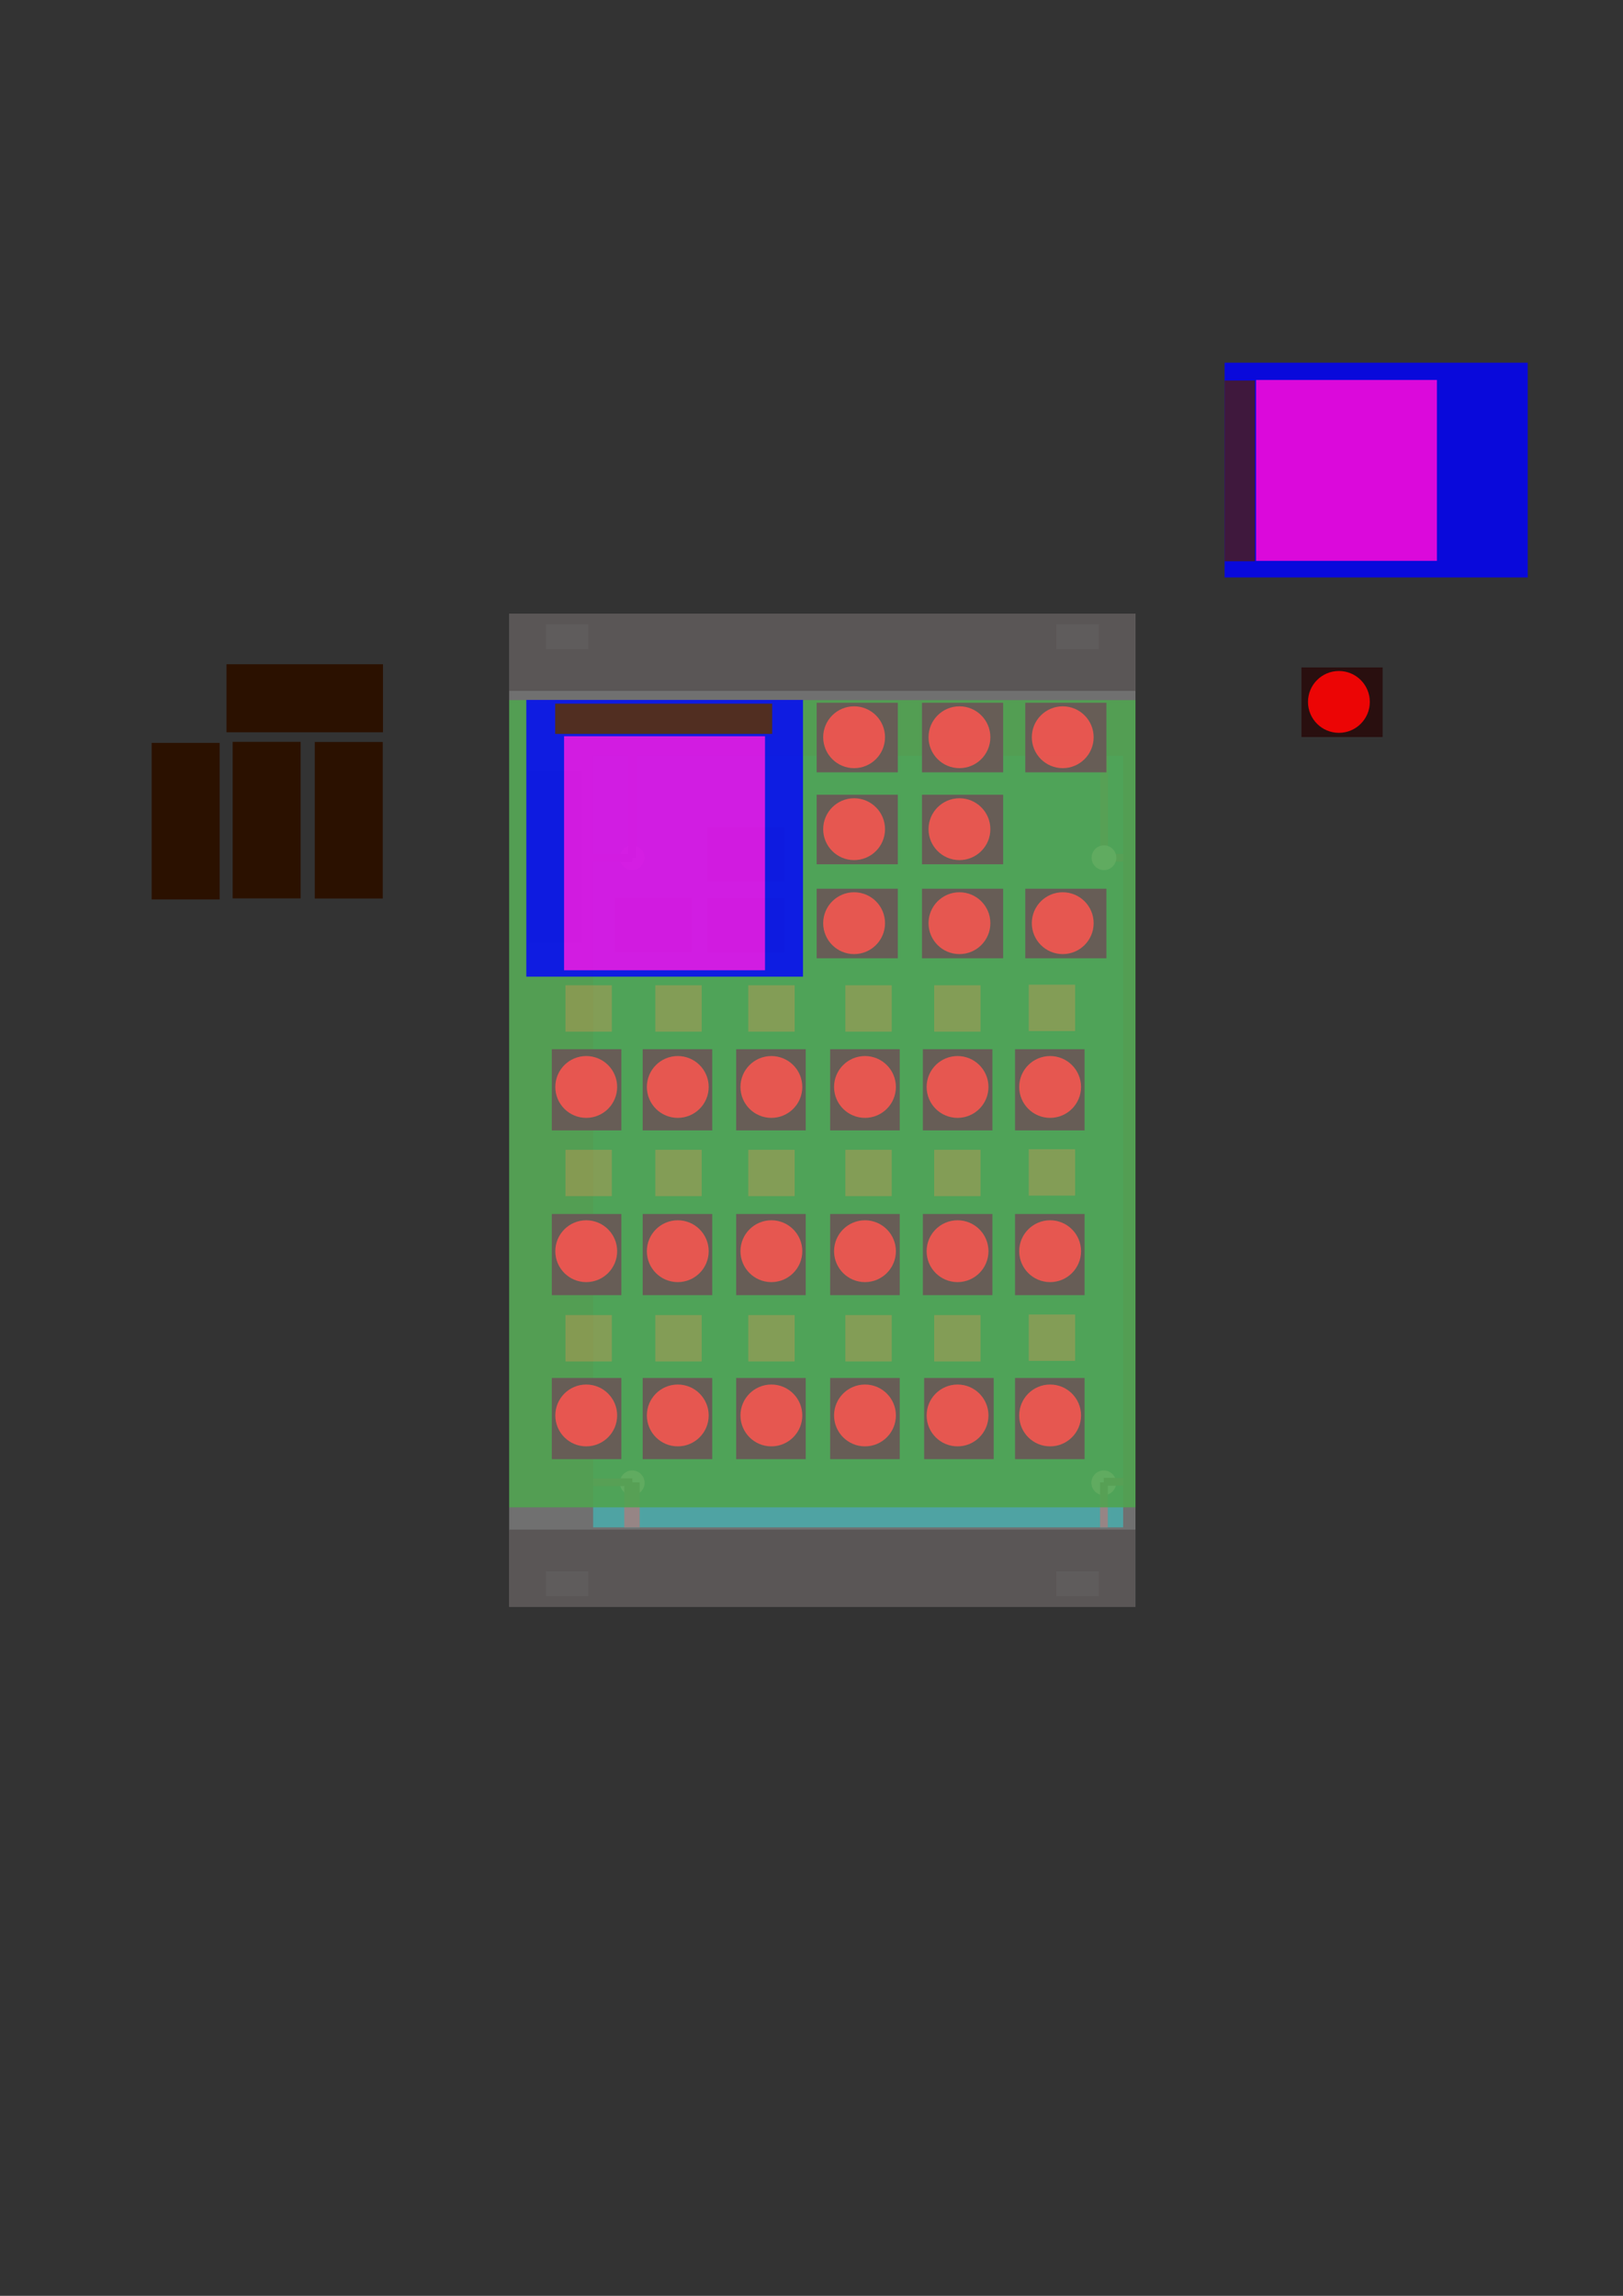 <?xml version="1.0" encoding="UTF-8" standalone="no"?>
<svg
   xmlns:dc="http://purl.org/dc/elements/1.1/"
   xmlns:cc="http://creativecommons.org/ns#"
   xmlns:rdf="http://www.w3.org/1999/02/22-rdf-syntax-ns#"
   xmlns:svg="http://www.w3.org/2000/svg"
   xmlns="http://www.w3.org/2000/svg"
   xmlns:sodipodi="http://sodipodi.sourceforge.net/DTD/sodipodi-0.dtd"
   xmlns:inkscape="http://www.inkscape.org/namespaces/inkscape"
   inkscape:version="1.0 (4035a4fb49, 2020-05-01)"
   sodipodi:docname="panel first go.svg"
   width="210mm"
   height="297mm"
   viewBox="0 0 210 297"
   version="1.1"
   id="svg8">
  <rect x="0" y="0" width="210" height="297" fill="#333333" stroke="none"/>
  <defs
     id="defs2" />
  <sodipodi:namedview
     showguides="true"
     inkscape:window-maximized="1"
     inkscape:window-y="-8"
     inkscape:window-x="3352"
     inkscape:window-height="1027"
     inkscape:window-width="1920"
     showgrid="false"
     inkscape:document-rotation="0"
     inkscape:current-layer="layer3"
     inkscape:document-units="mm"
     inkscape:cy="512.13117"
     inkscape:cx="307.41752"
     inkscape:zoom="1.2186242"
     inkscape:pageshadow="2"
     inkscape:pageopacity="0.0"
     borderopacity="1.0"
     bordercolor="#666666"
     pagecolor="#ffffff"
     id="base" />
  <g
     style="display:inline"
     inkscape:label="muso PCB"
     id="layer2"
     inkscape:groupmode="layer">
    <rect
       y="97.77"
       x="76.744"
       height="99.82"
       width="68.58"
       id="rect466"
       style="display:inline;fill:#008080;stroke-width:0.265" />
    <circle
       r="1.6"
       cy="191.825"
       cx="81.803"
       id="path476"
       style="fill:#ececec;stroke-width:0.182" />
    <rect
       y="191.769"
       x="80.771"
       height="5.82"
       width="2"
       id="rect478"
       style="fill:#6c5353;stroke-width:0.265" />
    <rect
       transform="rotate(-90)"
       style="fill:#6c5353;stroke-width:0.175"
       id="rect478-3"
       width="1"
       height="5.08"
       x="-192.244"
       y="76.743" />
    <circle
       style="fill:#ececec;stroke-width:0.182"
       id="path476-2"
       cx="142.816"
       cy="191.825"
       r="1.6" />
    <rect
       style="fill:#6c5353;stroke-width:0.187"
       id="rect478-0"
       width="1"
       height="5.82"
       x="142.337"
       y="191.769" />
    <rect
       y="142.814"
       x="-192.194"
       height="2.51"
       width="1"
       id="rect478-3-1"
       style="fill:#6c5353;stroke-width:0.123"
       transform="rotate(-90)" />
    <rect
       y="97.77"
       x="142.36"
       height="13.21"
       width="1"
       id="rect478-0-9"
       style="fill:#6c5353;stroke-width:0.282" />
    <rect
       transform="rotate(-90)"
       style="fill:#6c5353;stroke-width:0.123"
       id="rect478-3-1-5"
       width="1"
       height="2.51"
       x="-111.47"
       y="142.816" />
    <circle
       r="1.6"
       cy="110.96"
       cx="142.842"
       id="path476-2-1"
       style="fill:#ececec;stroke-width:0.182" />
    <circle
       style="display:inline;fill:#ececec;stroke-width:0.182"
       id="path476-2-1-3"
       cx="81.794"
       cy="110.96"
       r="1.6" />
    <rect
       y="76.744"
       x="-111.503"
       height="5.08"
       width="1"
       id="rect478-3-1-5-5"
       style="display:inline;fill:#6c5353;stroke-width:0.175"
       transform="rotate(-90)" />
    <rect
       style="display:inline;fill:#6c5353;stroke-width:0.282"
       id="rect478-0-9-1"
       width="1"
       height="13.21"
       x="81.312"
       y="97.77" />
  </g>
  <g
     style="display:inline"
     inkscape:label="bodies- bottom"
     id="layer6"
     inkscape:groupmode="layer">
    <g
       transform="rotate(180,60.253,106.302)"
       id="g472">
      <rect
         transform="scale(-1)"
         style="display:inline;fill:#2b1100;fill-opacity:1;stroke-width:0.265"
         id="rect1511-0-5"
         width="8.8"
         height="20.25"
         x="-79.781"
         y="-116.616" />
      <rect
         y="-116.632"
         x="-90.405"
         height="20.25"
         width="8.8"
         id="rect1511-0-5-2"
         style="display:inline;fill:#2b1100;fill-opacity:1;stroke-width:0.265"
         transform="scale(-1)" />
      <rect
         y="-116.498"
         x="-100.884"
         height="20.25"
         width="8.8"
         id="rect1511-0-5-8"
         style="display:inline;fill:#2b1100;fill-opacity:1;stroke-width:0.265"
         transform="scale(-1)" />
      <rect
         y="70.951"
         x="-126.675"
         height="20.25"
         width="8.8"
         id="rect1511-0-5-9"
         style="display:inline;fill:#2b1100;fill-opacity:1;stroke-width:0.265"
         transform="rotate(-90)" />
    </g>
    <rect
       transform="rotate(-90)"
       y="91.548"
       x="-114.039"
       height="10"
       width="7"
       id="rect1511-0-5-8-0"
       style="display:inline;fill:#2b1100;fill-opacity:1;stroke-width:0.166">
      <title
         id="title763">Muso B</title>
    </rect>
    <rect
       style="display:inline;fill:#2b1100;fill-opacity:1;stroke-width:0.166"
       id="rect1511-0-5-8-0-0"
       width="7"
       height="10"
       x="-123.158"
       y="79.534"
       transform="rotate(-90)">
      <title
         id="title761">Muso A</title>
    </rect>
    <rect
       style="display:inline;fill:#2b1100;fill-opacity:1;stroke-width:0.166"
       id="rect1511-0-5-8-0-2"
       width="7"
       height="10"
       x="116.225"
       y="-101.543"
       transform="rotate(90)">
      <title
         id="title765">Muso C</title>
    </rect>
    <rect
       y="99.757"
       x="68.295"
       height="22.171"
       width="7"
       id="rect1511-0-5-8-0-2-8"
       style="display:inline;fill:#2b1100;fill-opacity:1;stroke-width:0.247">
      <title
         id="title759">Breakout to arduino</title>
    </rect>
  </g>
  <g
     style="display:inline;opacity:0.887"
     inkscape:label="PCB"
     id="layer7"
     inkscape:groupmode="layer">
    <rect
       y="90.571"
       x="65.88"
       height="104.429"
       width="81.04"
       id="rect768"
       style="fill:#008000;stroke-width:0.26" />
  </g>
  <g
     sodipodi:insensitive="true"
     style="display:inline;opacity:0.903"
     inkscape:label="bodies - top"
     id="layer3"
     inkscape:groupmode="layer">
    <g
       transform="translate(-0.794,-1.191)"
       id="g606">
      <rect
         style="fill:#ff6600;fill-opacity:0.341;stroke-width:0.265"
         id="rect1406"
         width="6"
         height="6"
         x="128.578"
         y="-139.902"
         transform="rotate(90)" />
      <rect
         y="-127.668"
         x="128.651"
         height="6"
         width="6"
         id="rect1406-9"
         style="fill:#ff6600;fill-opacity:0.341;stroke-width:0.265"
         transform="rotate(90)" />
      <rect
         y="-116.175"
         x="128.651"
         height="6"
         width="6"
         id="rect1406-4"
         style="fill:#ff6600;fill-opacity:0.341;stroke-width:0.265"
         transform="rotate(90)" />
      <rect
         y="-103.614"
         x="128.651"
         height="6"
         width="6"
         id="rect1406-1"
         style="fill:#ff6600;fill-opacity:0.341;stroke-width:0.265"
         transform="rotate(90)" />
      <rect
         y="-91.587"
         x="128.651"
         height="6"
         width="6"
         id="rect1406-93"
         style="fill:#ff6600;fill-opacity:0.341;stroke-width:0.265"
         transform="rotate(90)" />
      <rect
         y="-79.96"
         x="128.651"
         height="6"
         width="6"
         id="rect1406-97"
         style="fill:#ff6600;fill-opacity:0.341;stroke-width:0.265"
         transform="rotate(90)" />
      <rect
         y="-139.902"
         x="149.863"
         height="6"
         width="6"
         id="rect1406-934"
         style="fill:#ff6600;fill-opacity:0.341;stroke-width:0.265"
         transform="rotate(90)" />
      <rect
         style="fill:#ff6600;fill-opacity:0.341;stroke-width:0.265"
         id="rect1406-9-1"
         width="6"
         height="6"
         x="149.936"
         y="-127.668"
         transform="rotate(90)" />
      <rect
         style="fill:#ff6600;fill-opacity:0.341;stroke-width:0.265"
         id="rect1406-4-2"
         width="6"
         height="6"
         x="149.936"
         y="-116.175"
         transform="rotate(90)" />
      <rect
         style="fill:#ff6600;fill-opacity:0.341;stroke-width:0.265"
         id="rect1406-1-8"
         width="6"
         height="6"
         x="149.936"
         y="-103.614"
         transform="rotate(90)" />
      <rect
         style="fill:#ff6600;fill-opacity:0.341;stroke-width:0.265"
         id="rect1406-93-6"
         width="6"
         height="6"
         x="149.936"
         y="-91.587"
         transform="rotate(90)" />
      <rect
         style="fill:#ff6600;fill-opacity:0.341;stroke-width:0.265"
         id="rect1406-97-1"
         width="6"
         height="6"
         x="149.936"
         y="-79.96"
         transform="rotate(90)" />
      <rect
         y="-139.902"
         x="171.244"
         height="6"
         width="6"
         id="rect1406-6"
         style="fill:#ff6600;fill-opacity:0.341;stroke-width:0.265"
         transform="rotate(90)" />
      <rect
         style="fill:#ff6600;fill-opacity:0.341;stroke-width:0.265"
         id="rect1406-9-4"
         width="6"
         height="6"
         x="171.318"
         y="-127.668"
         transform="rotate(90)" />
      <rect
         style="fill:#ff6600;fill-opacity:0.341;stroke-width:0.265"
         id="rect1406-4-27"
         width="6"
         height="6"
         x="171.318"
         y="-116.175"
         transform="rotate(90)" />
      <rect
         style="fill:#ff6600;fill-opacity:0.341;stroke-width:0.265"
         id="rect1406-1-81"
         width="6"
         height="6"
         x="171.318"
         y="-103.614"
         transform="rotate(90)" />
      <rect
         style="fill:#ff6600;fill-opacity:0.341;stroke-width:0.265"
         id="rect1406-93-9"
         width="6"
         height="6"
         x="171.318"
         y="-91.587"
         transform="rotate(90)" />
      <rect
         style="fill:#ff6600;fill-opacity:0.341;stroke-width:0.265"
         id="rect1406-97-8"
         width="6"
         height="6"
         x="171.318"
         y="-79.96"
         transform="rotate(90)" />
      <rect
         y="-81.193"
         x="179.454"
         height="9"
         width="10.5"
         id="rect173-1"
         style="display:inline;fill:#280b0b;fill-rule:evenodd;stroke-width:0.265"
         transform="rotate(90)" />
      <rect
         y="-92.953"
         x="179.454"
         height="9"
         width="10.5"
         id="rect173-3"
         style="display:inline;fill:#280b0b;fill-rule:evenodd;stroke-width:0.265"
         transform="rotate(90)" />
      <rect
         style="display:inline;fill:#280b0b;fill-rule:evenodd;stroke-width:0.265"
         id="rect173-1-3"
         width="10.5"
         height="9"
         x="179.454"
         y="-105.047"
         transform="rotate(90)" />
      <rect
         style="display:inline;fill:#280b0b;fill-rule:evenodd;stroke-width:0.265"
         id="rect173-3-2"
         width="10.5"
         height="9"
         x="179.454"
         y="-117.208"
         transform="rotate(90)" />
      <rect
         style="display:inline;fill:#280b0b;fill-rule:evenodd;stroke-width:0.265"
         id="rect173-1-9"
         width="10.5"
         height="9"
         x="179.454"
         y="-129.368"
         transform="rotate(90)" />
      <rect
         style="display:inline;fill:#280b0b;fill-rule:evenodd;stroke-width:0.265"
         id="rect173-3-1"
         width="10.5"
         height="9"
         x="179.454"
         y="-141.128"
         transform="rotate(90)" />
      <rect
         style="display:inline;fill:#280b0b;fill-rule:evenodd;stroke-width:0.265"
         id="rect173-1-6"
         width="10.5"
         height="9"
         x="158.24"
         y="-81.193"
         transform="rotate(90)" />
      <rect
         style="display:inline;fill:#280b0b;fill-rule:evenodd;stroke-width:0.265"
         id="rect173-3-0"
         width="10.5"
         height="9"
         x="158.24"
         y="-92.953"
         transform="rotate(90)" />
      <rect
         y="-105.047"
         x="158.24"
         height="9"
         width="10.5"
         id="rect173-1-3-5"
         style="display:inline;fill:#280b0b;fill-rule:evenodd;stroke-width:0.265"
         transform="rotate(90)" />
      <rect
         y="-117.208"
         x="158.24"
         height="9"
         width="10.5"
         id="rect173-3-2-3"
         style="display:inline;fill:#280b0b;fill-rule:evenodd;stroke-width:0.265"
         transform="rotate(90)" />
      <rect
         y="-129.201"
         x="158.24"
         height="9"
         width="10.5"
         id="rect173-1-9-5"
         style="display:inline;fill:#280b0b;fill-rule:evenodd;stroke-width:0.265"
         transform="rotate(90)" />
      <rect
         y="-141.128"
         x="158.24"
         height="9"
         width="10.5"
         id="rect173-3-1-7"
         style="display:inline;fill:#280b0b;fill-rule:evenodd;stroke-width:0.265"
         transform="rotate(90)" />
      <rect
         style="display:inline;fill:#280b0b;fill-rule:evenodd;stroke-width:0.265"
         id="rect173-1-36"
         width="10.5"
         height="9"
         x="136.925"
         y="-81.193"
         transform="rotate(90)" />
      <rect
         style="display:inline;fill:#280b0b;fill-rule:evenodd;stroke-width:0.265"
         id="rect173-3-06"
         width="10.5"
         height="9"
         x="136.925"
         y="-92.953"
         transform="rotate(90)" />
      <rect
         y="-105.047"
         x="136.925"
         height="9"
         width="10.5"
         id="rect173-1-3-7"
         style="display:inline;fill:#280b0b;fill-rule:evenodd;stroke-width:0.265"
         transform="rotate(90)" />
      <rect
         y="-117.208"
         x="136.925"
         height="9"
         width="10.5"
         id="rect173-3-2-7"
         style="display:inline;fill:#280b0b;fill-rule:evenodd;stroke-width:0.265"
         transform="rotate(90)" />
      <rect
         y="-129.201"
         x="136.925"
         height="9"
         width="10.5"
         id="rect173-1-9-2"
         style="display:inline;fill:#280b0b;fill-rule:evenodd;stroke-width:0.265"
         transform="rotate(90)" />
      <rect
         y="-141.128"
         x="136.925"
         height="9"
         width="10.5"
         id="rect173-3-1-9"
         style="display:inline;fill:#280b0b;fill-rule:evenodd;stroke-width:0.265"
         transform="rotate(90)" />
      <circle
         style="fill:#ff0000;fill-rule:evenodd;stroke-width:0.265"
         id="path44"
         cx="141.806"
         cy="-136.669"
         r="4"
         transform="rotate(90)" />
      <circle
         r="4"
         cy="-124.691"
         cx="141.806"
         id="path44-4"
         style="fill:#ff0000;fill-rule:evenodd;stroke-width:0.265"
         transform="rotate(90)" />
      <circle
         r="4"
         cy="-112.714"
         cx="141.806"
         id="path44-46"
         style="fill:#ff0000;fill-rule:evenodd;stroke-width:0.265"
         transform="rotate(90)" />
      <circle
         style="fill:#ff0000;fill-rule:evenodd;stroke-width:0.265"
         id="path44-4-9"
         cx="141.806"
         cy="-100.602"
         r="4"
         transform="rotate(90)" />
      <circle
         r="4"
         cy="-88.491"
         cx="141.806"
         id="path44-5"
         style="fill:#ff0000;fill-rule:evenodd;stroke-width:0.265"
         transform="rotate(90)" />
      <circle
         style="fill:#ff0000;fill-rule:evenodd;stroke-width:0.265"
         id="path44-4-0"
         cx="141.806"
         cy="-76.647"
         r="4"
         transform="rotate(90)" />
      <circle
         r="4"
         cy="-136.669"
         cx="163.054"
         id="path44-8"
         style="fill:#ff0000;fill-rule:evenodd;stroke-width:0.265"
         transform="rotate(90)" />
      <circle
         style="fill:#ff0000;fill-rule:evenodd;stroke-width:0.265"
         id="path44-4-1"
         cx="163.054"
         cy="-124.691"
         r="4"
         transform="rotate(90)" />
      <circle
         style="fill:#ff0000;fill-rule:evenodd;stroke-width:0.265"
         id="path44-46-4"
         cx="163.054"
         cy="-112.714"
         r="4"
         transform="rotate(90)" />
      <circle
         r="4"
         cy="-100.602"
         cx="163.054"
         id="path44-4-9-4"
         style="fill:#ff0000;fill-rule:evenodd;stroke-width:0.265"
         transform="rotate(90)" />
      <circle
         style="fill:#ff0000;fill-rule:evenodd;stroke-width:0.265"
         id="path44-5-6"
         cx="163.054"
         cy="-88.491"
         r="4"
         transform="rotate(90)" />
      <circle
         r="4"
         cy="-76.647"
         cx="163.054"
         id="path44-4-0-3"
         style="fill:#ff0000;fill-rule:evenodd;stroke-width:0.265"
         transform="rotate(90)" />
      <circle
         r="4"
         cy="-136.669"
         cx="184.301"
         id="path44-7"
         style="fill:#ff0000;fill-rule:evenodd;stroke-width:0.265"
         transform="rotate(90)" />
      <circle
         style="fill:#ff0000;fill-rule:evenodd;stroke-width:0.265"
         id="path44-4-6"
         cx="184.301"
         cy="-124.691"
         r="4"
         transform="rotate(90)" />
      <circle
         style="fill:#ff0000;fill-rule:evenodd;stroke-width:0.265"
         id="path44-46-0"
         cx="184.301"
         cy="-112.714"
         r="4"
         transform="rotate(90)" />
      <circle
         r="4"
         cy="-100.602"
         cx="184.301"
         id="path44-4-9-1"
         style="fill:#ff0000;fill-rule:evenodd;stroke-width:0.265"
         transform="rotate(90)" />
      <circle
         style="fill:#ff0000;fill-rule:evenodd;stroke-width:0.265"
         id="path44-5-66"
         cx="184.301"
         cy="-88.491"
         r="4"
         transform="rotate(90)" />
      <circle
         r="4"
         cy="-76.647"
         cx="184.301"
         id="path44-4-0-1"
         style="fill:#ff0000;fill-rule:evenodd;stroke-width:0.265"
         transform="rotate(90)" />
    </g>
    <g
       transform="translate(-17.105,-7.35)"
       id="g1251"
       style="display:inline">
      <rect
         y="98.265"
         x="122.772"
         height="9"
         width="10.5"
         id="rect173-3-1-8"
         style="display:inline;fill:#280b0b;fill-rule:evenodd;stroke-width:0.265" />
      <circle
         style="display:inline;fill:#ff0000;fill-rule:evenodd;stroke-width:0.265"
         id="path44-7-0"
         cx="127.618"
         cy="102.724"
         r="4" />
    </g>
    <g
       style="display:inline"
       id="g1251-2"
       transform="translate(-3.475,-7.35)">
      <rect
         style="display:inline;fill:#280b0b;fill-rule:evenodd;stroke-width:0.265"
         id="rect173-3-1-8-6"
         width="10.5"
         height="9"
         x="122.772"
         y="98.265" />
      <circle
         r="4"
         cy="102.724"
         cx="127.618"
         id="path44-7-0-4"
         style="display:inline;fill:#ff0000;fill-rule:evenodd;stroke-width:0.265" />
    </g>
    <g
       style="display:inline"
       id="g1251-6"
       transform="translate(-3.475,4.544)">
      <rect
         style="display:inline;fill:#280b0b;fill-rule:evenodd;stroke-width:0.265"
         id="rect173-3-1-8-7"
         width="10.5"
         height="9"
         x="122.772"
         y="98.265" />
      <circle
         r="4"
         cy="102.724"
         cx="127.618"
         id="path44-7-0-5"
         style="display:inline;fill:#ff0000;fill-rule:evenodd;stroke-width:0.265" />
    </g>
    <g
       style="display:inline"
       id="g1251-9"
       transform="translate(-17.105,4.544)">
      <rect
         style="display:inline;fill:#280b0b;fill-rule:evenodd;stroke-width:0.265"
         id="rect173-3-1-8-8"
         width="10.5"
         height="9"
         x="122.772"
         y="98.265" />
      <circle
         r="4"
         cy="102.724"
         cx="127.618"
         id="path44-7-0-58"
         style="display:inline;fill:#ff0000;fill-rule:evenodd;stroke-width:0.265" />
    </g>
    <g
       transform="translate(-3.475,16.704)"
       id="g1251-6-0"
       style="display:inline">
      <rect
         y="98.265"
         x="122.772"
         height="9"
         width="10.5"
         id="rect173-3-1-8-7-9"
         style="display:inline;fill:#280b0b;fill-rule:evenodd;stroke-width:0.265" />
      <circle
         style="display:inline;fill:#ff0000;fill-rule:evenodd;stroke-width:0.265"
         id="path44-7-0-5-9"
         cx="127.618"
         cy="102.724"
         r="4" />
    </g>
    <g
       transform="translate(-17.105,16.704)"
       id="g1251-9-9"
       style="display:inline">
      <rect
         y="98.265"
         x="122.772"
         height="9"
         width="10.5"
         id="rect173-3-1-8-8-3"
         style="display:inline;fill:#280b0b;fill-rule:evenodd;stroke-width:0.265" />
      <circle
         style="display:inline;fill:#ff0000;fill-rule:evenodd;stroke-width:0.265"
         id="path44-7-0-58-0"
         cx="127.618"
         cy="102.724"
         r="4" />
    </g>
    <g
       transform="translate(9.889,-7.35)"
       id="g1251-2-8"
       style="display:inline">
      <rect
         y="98.265"
         x="122.772"
         height="9"
         width="10.5"
         id="rect173-3-1-8-6-0"
         style="display:inline;fill:#280b0b;fill-rule:evenodd;stroke-width:0.265" />
      <circle
         style="display:inline;fill:#ff0000;fill-rule:evenodd;stroke-width:0.265"
         id="path44-7-0-4-9"
         cx="127.618"
         cy="102.724"
         r="4" />
    </g>
    <g
       transform="translate(45.623,-11.92)"
       id="g1251-6-7"
       style="display:inline">
      <rect
         y="98.265"
         x="122.772"
         height="9"
         width="10.5"
         id="rect173-3-1-8-7-5"
         style="display:inline;fill:#280b0b;fill-rule:evenodd;stroke-width:0.265" />
      <circle
         style="display:inline;fill:#ff0000;fill-rule:evenodd;stroke-width:0.265"
         id="path44-7-0-5-3"
         cx="127.618"
         cy="102.724"
         r="4" />
    </g>
    <g
       style="display:inline"
       id="g1251-6-0-8"
       transform="translate(9.889,16.704)">
      <rect
         style="display:inline;fill:#280b0b;fill-rule:evenodd;stroke-width:0.265"
         id="rect173-3-1-8-7-9-0"
         width="10.5"
         height="9"
         x="122.772"
         y="98.265" />
      <circle
         r="4"
         cy="102.724"
         cx="127.618"
         id="path44-7-0-5-9-6"
         style="display:inline;fill:#ff0000;fill-rule:evenodd;stroke-width:0.265" />
    </g>
  </g>
  <g
     sodipodi:insensitive="true"
     style="display:inline;opacity:0.345"
     inkscape:label="panel"
     id="layer4"
     inkscape:groupmode="layer">
    <g
       inkscape:label="EuroPanel"
       transform="translate(65.88,79.381)"
       id="g23"
       style="display:inline">
      <rect
         style="fill:#e6e6e6;stroke:none;stroke-width:0mm"
         height="128.5"
         width="81.04"
         x="0"
         y="0"
         rx="0"
         ry="0"
         id="rect13" />
      <rect
         style="fill:#ffffff;stroke:none;stroke-width:0mm"
         height="3.2"
         width="5.5"
         x="4.75"
         y="123.9"
         rx="1.6"
         ry="0"
         id="rect15" />
      <rect
         style="fill:#ffffff;stroke:none;stroke-width:0mm"
         height="3.2"
         width="5.5"
         x="4.75"
         y="1.4"
         rx="1.6"
         ry="0"
         id="rect17" />
      <rect
         style="fill:#ffffff;stroke:none;stroke-width:0mm"
         height="3.2"
         width="5.5"
         x="70.79"
         y="123.9"
         rx="1.6"
         ry="0"
         id="rect19" />
      <rect
         style="fill:#ffffff;stroke:none;stroke-width:0mm"
         height="3.2"
         width="5.5"
         x="70.79"
         y="1.4"
         rx="1.6"
         ry="0"
         id="rect21" />
    </g>
    <rect
       ry="0"
       y="197.881"
       x="65.902"
       height="10"
       width="81.018"
       id="rect298"
       style="display:inline;fill:#280b0b;fill-opacity:0.341;stroke-width:0.254" />
    <rect
       style="display:inline;fill:#280b0b;fill-opacity:0.341;stroke-width:0.254"
       id="rect298-1"
       width="81.017"
       height="10"
       x="65.88"
       y="79.381"
       ry="0" />
  </g>
  <g
     style="display:inline;opacity:0.823"
     id="layer1"
     inkscape:groupmode="layer"
     inkscape:label="Holes">
    <g
       style="display:inline"
       inkscape:label="Transparency"
       id="layer5"
       inkscape:groupmode="layer" />
    <rect
       transform="scale(-1)"
       height="35.8"
       y="-126.347"
       x="-103.898"
       width="35.8"
       id="rect149"
       style="display:inline;fill:#0000ff;fill-rule:evenodd;stroke-width:0.267" />
    <rect
       transform="scale(-1)"
       y="-94.943"
       x="-99.912"
       height="3.915"
       width="28.079"
       id="rect448"
       style="display:inline;fill:#501616;stroke-width:0.299" />
    <rect
       transform="scale(-1)"
       y="-125.519"
       x="-98.985"
       height="30.275"
       width="26"
       id="rect374"
       style="display:inline;opacity:0.926;fill:#ff00ff;fill-rule:evenodd;stroke-width:0.687" />
    <g
       transform="matrix(-1,0,0,1,299.349,8.543)"
       id="g812">
      <desc
         id="desc816">https://www.banggood.com/1_3-Inch-IPS-TFT-LCD-Display-240+240-Color-HD-LCD-Screen-3_3V-ST7789-Driver-Module-p-1383404.html?cur_warehouse=CN&amp;rmmds=search</desc>
      <title
         id="title814">Banggood screen 1.3&quot; 240x240</title>
      <g
         id="g786"
         transform="rotate(90,186.146,56.29)">
        <rect
           style="display:inline;fill:#0000ff;fill-rule:evenodd;stroke-width:0.246"
           id="rect149-1"
           width="27.78"
           x="168.235"
           y="101.54"
           height="39.22">
          <desc
             id="desc412">https://www.aliexpress.com/item/1005001603730479.html?spm=a2g0o.productlist.0.0.2d5da4f0AYl2V0&amp;algo_pvid=406fad50-8702-4e1e-b92f-ec26fa5d8d56&amp;algo_expid=406fad50-8702-4e1e-b92f-ec26fa5d8d56-27&amp;btsid=2100bde716118794370602628e2e36&amp;ws_ab_test=searchweb0_0,searchweb201602_,searchweb201603_</desc>
          <title
             id="title410">ali 1.3inch tft</title>
        </rect>
        <rect
           style="display:inline;fill:#ff00ff;fill-rule:evenodd;stroke-width:0.573"
           id="rect374-1"
           width="23.4"
           height="23.4"
           x="170.468"
           y="105.611" />
      </g>
      <rect
         transform="rotate(-90)"
         y="136.98"
         x="-64.066"
         height="3.915"
         width="23.38"
         id="rect448-9"
         style="display:inline;opacity:0.823;fill:#501616;stroke-width:0.273" />
    </g>
  </g>
</svg>
